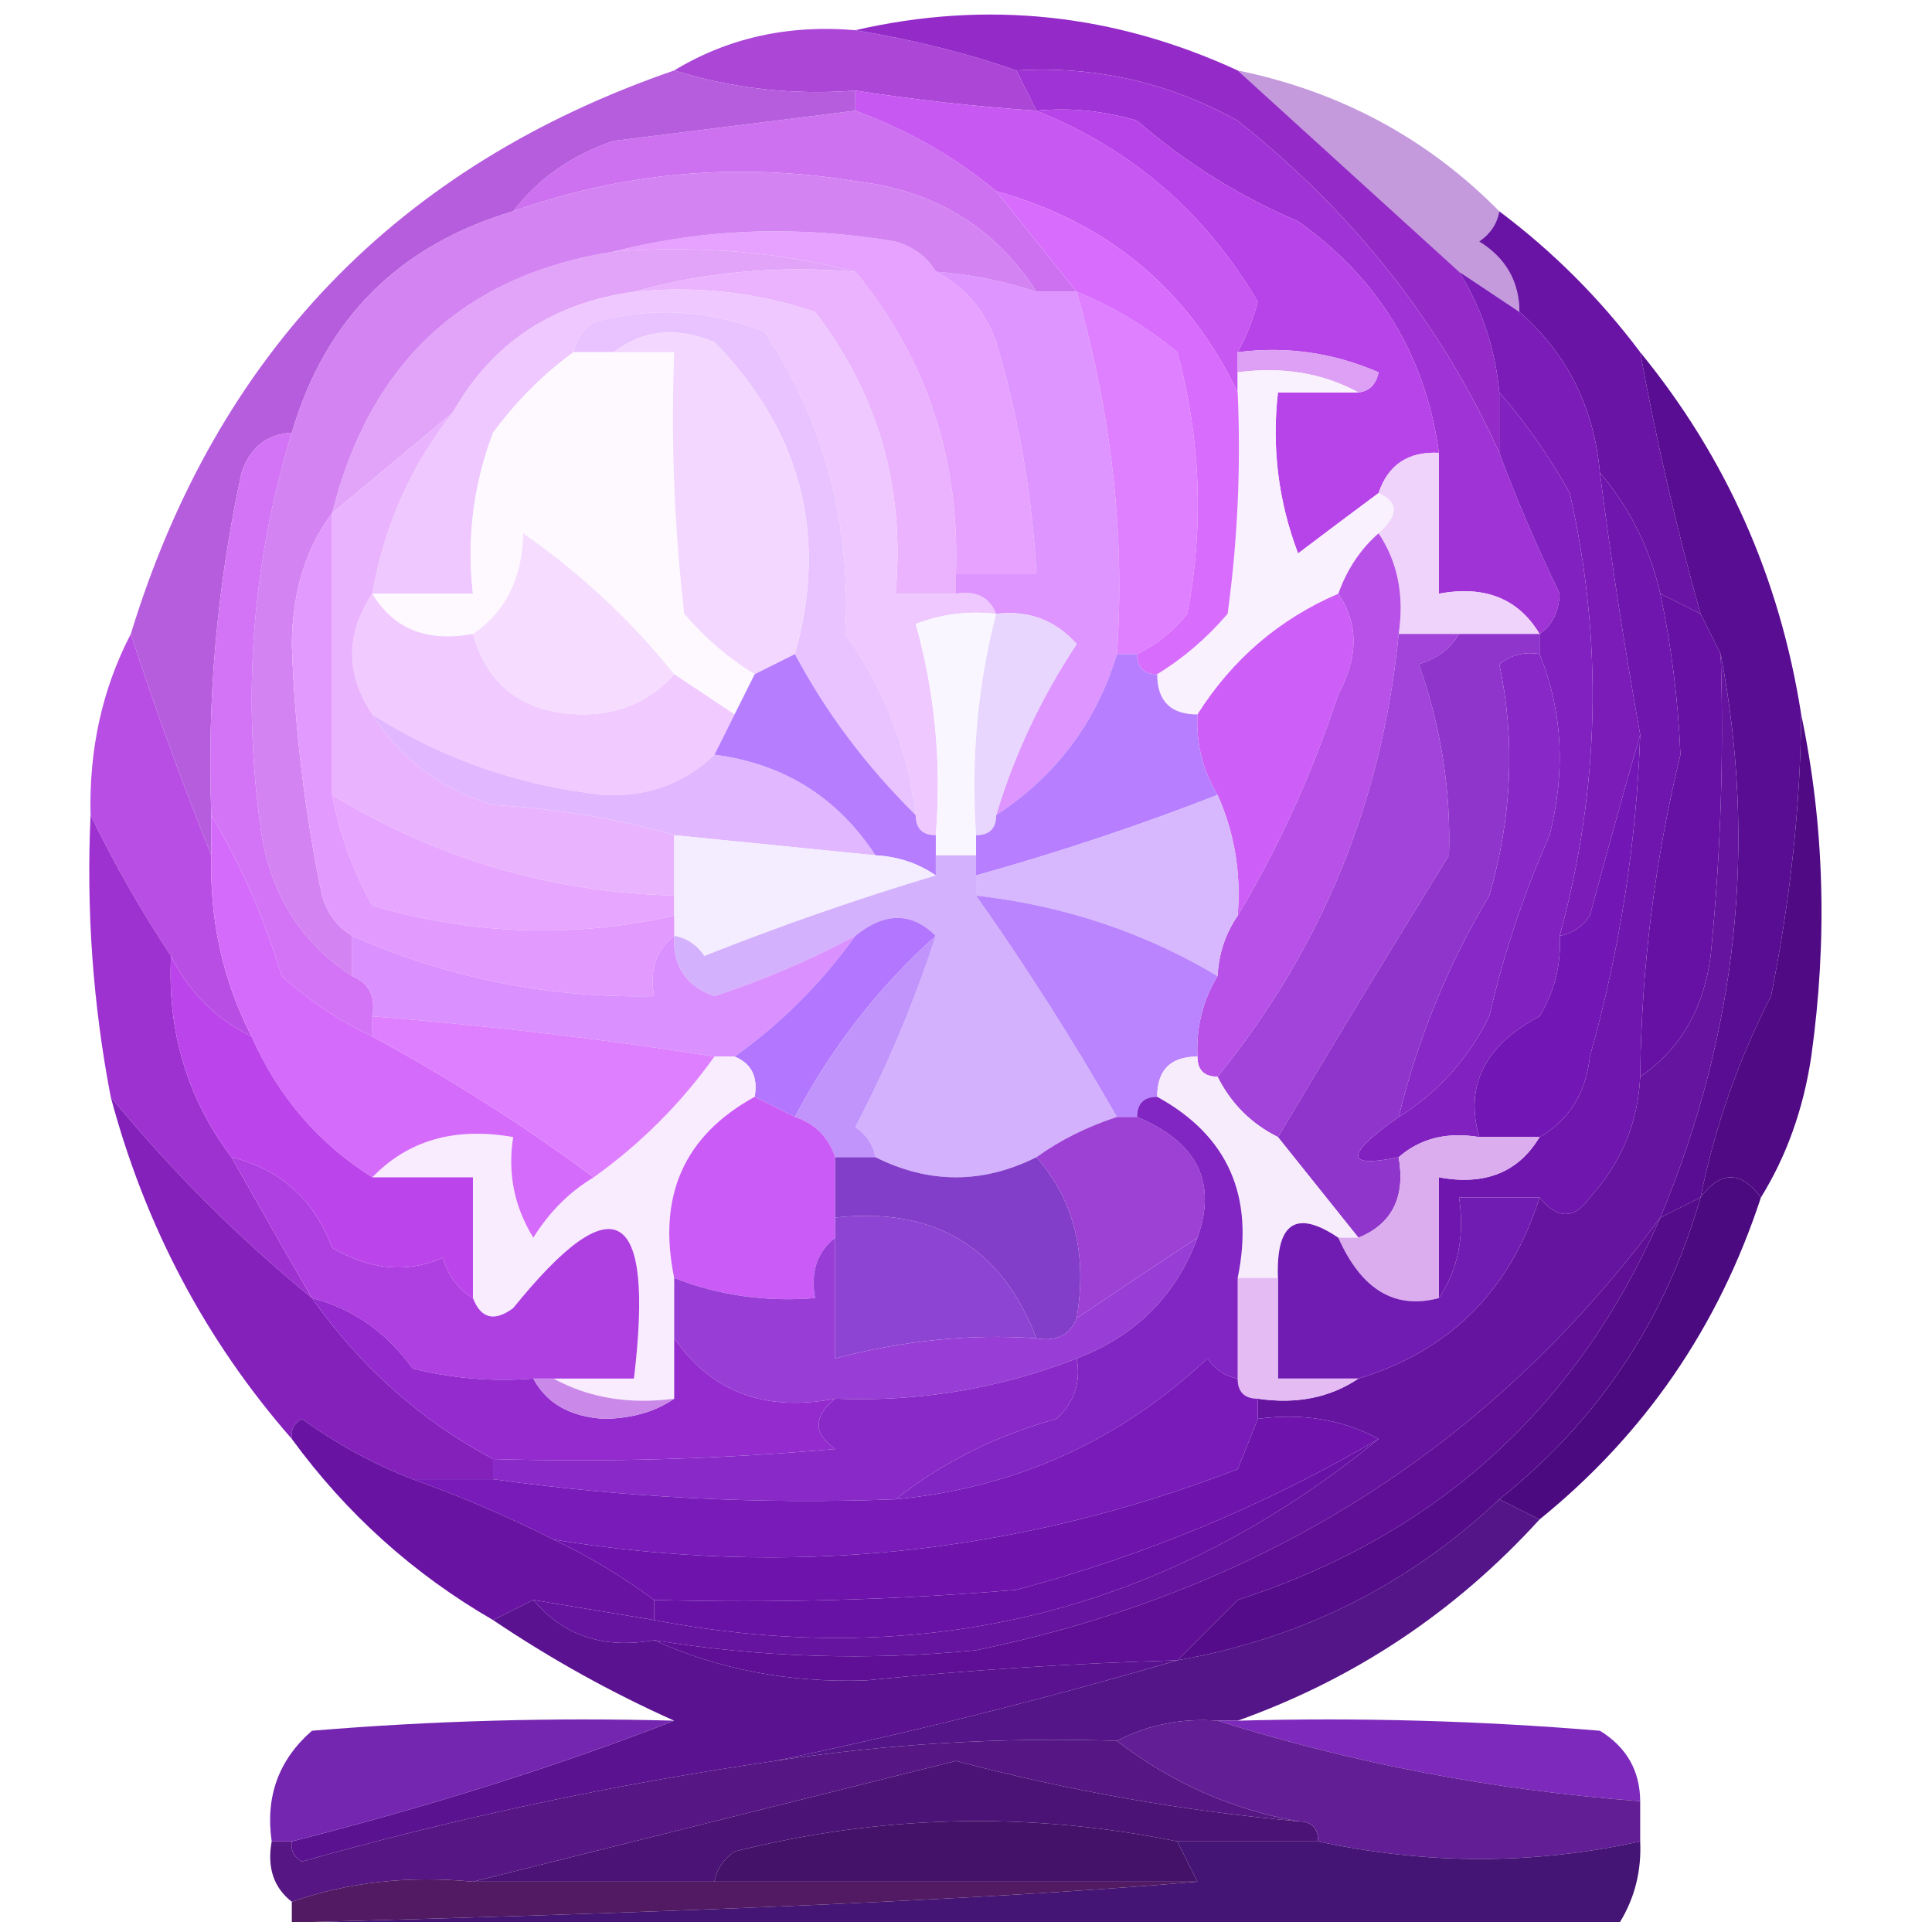 <?xml version="1.0" encoding="UTF-8"?>
<!DOCTYPE svg PUBLIC "-//W3C//DTD SVG 1.1//EN" "http://www.w3.org/Graphics/SVG/1.1/DTD/svg11.dtd">
<svg xmlns="http://www.w3.org/2000/svg" version="1.1" width="96px" height="96px" style="shape-rendering:geometricPrecision; text-rendering:geometricPrecision; image-rendering:optimizeQuality; fill-rule:evenodd; clip-rule:evenodd" xmlns:xlink="http://www.w3.org/1999/xlink">
<g><path style="opacity:1" fill="#ab46d7" d="M 42.5,1.5 C 45.33,1.963 47.997,2.629 50.5,3.5C 50.833,4.167 51.167,4.833 51.5,5.5C 48.482,5.296 45.482,4.963 42.5,4.5C 39.392,4.736 36.392,4.403 33.5,3.5C 36.171,1.882 39.171,1.215 42.5,1.5 Z"/></g>
<g><path style="opacity:1" fill="#942bc8" d="M 42.5,1.5 C 49.022,0.002 55.355,0.669 61.5,3.5C 64.766,6.465 68.433,9.798 72.5,13.5C 73.63,15.315 74.296,17.315 74.5,19.5C 74.5,20.5 74.5,21.5 74.5,22.5C 71.584,16.061 67.251,10.561 61.5,6C 58.077,4.096 54.41,3.263 50.5,3.5C 47.997,2.629 45.33,1.963 42.5,1.5 Z"/></g>
<g><path style="opacity:0.447" fill="#7c1db3" d="M 61.5,3.5 C 66.596,4.546 70.929,6.879 74.5,10.5C 74.389,11.117 74.056,11.617 73.5,12C 74.823,12.816 75.489,13.983 75.5,15.5C 74.5,14.833 73.5,14.167 72.5,13.5C 68.433,9.798 64.766,6.465 61.5,3.5 Z"/></g>
<g><path style="opacity:1" fill="#cd71f1" d="M 42.5,5.5 C 45.132,6.472 47.465,7.805 49.5,9.5C 50.833,11.167 52.167,12.833 53.5,14.5C 52.833,14.5 52.167,14.5 51.5,14.5C 49.436,11.294 46.436,9.461 42.5,9C 36.655,8.052 30.988,8.552 25.5,10.5C 26.749,8.864 28.416,7.697 30.5,7C 34.51,6.499 38.51,5.999 42.5,5.5 Z"/></g>
<g><path style="opacity:1" fill="#a033d5" d="M 50.5,3.5 C 54.41,3.263 58.077,4.096 61.5,6C 67.251,10.561 71.584,16.061 74.5,22.5C 75.345,24.771 76.345,27.105 77.5,29.5C 77.457,30.416 77.124,31.083 76.5,31.5C 75.448,29.744 73.781,29.077 71.5,29.5C 71.5,27.167 71.5,24.833 71.5,22.5C 70.835,17.673 68.501,13.839 64.5,11C 61.588,9.76 58.921,8.094 56.5,6C 54.866,5.506 53.199,5.34 51.5,5.5C 51.167,4.833 50.833,4.167 50.5,3.5 Z"/></g>
<g><path style="opacity:1" fill="#c858f2" d="M 42.5,5.5 C 42.5,5.167 42.5,4.833 42.5,4.5C 45.482,4.963 48.482,5.296 51.5,5.5C 56.242,7.407 59.908,10.574 62.5,15C 62.257,15.902 61.923,16.735 61.5,17.5C 61.5,17.833 61.5,18.167 61.5,18.5C 61.5,18.833 61.5,19.167 61.5,19.5C 59.042,14.38 55.042,11.047 49.5,9.5C 47.465,7.805 45.132,6.472 42.5,5.5 Z"/></g>
<g><path style="opacity:1" fill="#e2a4f9" d="M 30.5,12.5 C 34.702,12.183 38.702,12.517 42.5,13.5C 38.629,13.185 34.962,13.518 31.5,14.5C 27.443,15.055 24.443,17.055 22.5,20.5C 20.5,22.167 18.5,23.833 16.5,25.5C 18.378,18.009 23.045,13.676 30.5,12.5 Z"/></g>
<g><path style="opacity:1" fill="#b65dde" d="M 33.5,3.5 C 36.392,4.403 39.392,4.736 42.5,4.5C 42.5,4.833 42.5,5.167 42.5,5.5C 38.51,5.999 34.51,6.499 30.5,7C 28.416,7.697 26.749,8.864 25.5,10.5C 19.829,12.177 16.162,15.844 14.5,21.5C 13.25,21.577 12.417,22.244 12,23.5C 10.783,29.101 10.283,34.768 10.5,40.5C 10.5,41.167 10.5,41.833 10.5,42.5C 9.062,38.927 7.728,35.261 6.5,31.5C 10.765,17.569 19.765,8.235 33.5,3.5 Z"/></g>
<g><path style="opacity:1" fill="#ebb3fe" d="M 31.5,14.5 C 34.962,13.518 38.629,13.185 42.5,13.5C 46.034,17.782 47.7,22.782 47.5,28.5C 47.5,28.833 47.5,29.167 47.5,29.5C 46.5,29.5 45.5,29.5 44.5,29.5C 44.984,24.289 43.651,19.622 40.5,15.5C 37.572,14.516 34.572,14.183 31.5,14.5 Z"/></g>
<g><path style="opacity:1" fill="#eec8fe" d="M 31.5,14.5 C 34.572,14.183 37.572,14.516 40.5,15.5C 43.651,19.622 44.984,24.289 44.5,29.5C 45.5,29.5 46.5,29.5 47.5,29.5C 48.492,29.328 49.158,29.662 49.5,30.5C 48.127,30.343 46.793,30.51 45.5,31C 46.456,34.394 46.789,37.894 46.5,41.5C 45.833,41.5 45.5,41.167 45.5,40.5C 45.091,37.189 43.924,34.189 42,31.5C 42.294,25.993 40.96,20.993 38,16.5C 35.263,15.389 32.429,15.223 29.5,16C 28.944,16.383 28.611,16.883 28.5,17.5C 27,18.587 25.667,19.921 24.5,21.5C 23.52,24.087 23.187,26.753 23.5,29.5C 21.833,29.5 20.167,29.5 18.5,29.5C 19.087,26.12 20.421,23.12 22.5,20.5C 24.443,17.055 27.443,15.055 31.5,14.5 Z"/></g>
<g><path style="opacity:1" fill="#e6a2fe" d="M 30.5,12.5 C 34.981,11.352 39.648,11.185 44.5,12C 45.416,12.278 46.083,12.778 46.5,13.5C 47.929,14.234 48.929,15.401 49.5,17C 50.619,20.761 51.286,24.595 51.5,28.5C 50.167,28.5 48.833,28.5 47.5,28.5C 47.7,22.782 46.034,17.782 42.5,13.5C 38.702,12.517 34.702,12.183 30.5,12.5 Z"/></g>
<g><path style="opacity:1" fill="#e9c3ff" d="M 45.5,40.5 C 43.026,38.048 41.026,35.382 39.5,32.5C 41.152,26.605 39.819,21.438 35.5,17C 33.613,16.22 31.946,16.387 30.5,17.5C 29.833,17.5 29.167,17.5 28.5,17.5C 28.611,16.883 28.944,16.383 29.5,16C 32.429,15.223 35.263,15.389 38,16.5C 40.96,20.993 42.294,25.993 42,31.5C 43.924,34.189 45.091,37.189 45.5,40.5 Z"/></g>
<g><path style="opacity:1" fill="#de95ff" d="M 46.5,13.5 C 48.216,13.629 49.883,13.962 51.5,14.5C 52.167,14.5 52.833,14.5 53.5,14.5C 55.243,20.614 55.909,26.614 55.5,32.5C 54.471,35.891 52.471,38.557 49.5,40.5C 50.392,37.518 51.725,34.684 53.5,32C 52.437,30.812 51.103,30.312 49.5,30.5C 49.158,29.662 48.492,29.328 47.5,29.5C 47.5,29.167 47.5,28.833 47.5,28.5C 48.833,28.5 50.167,28.5 51.5,28.5C 51.286,24.595 50.619,20.761 49.5,17C 48.929,15.401 47.929,14.234 46.5,13.5 Z"/></g>
<g><path style="opacity:1" fill="#6914a4" d="M 74.5,10.5 C 77.167,12.5 79.5,14.833 81.5,17.5C 82.301,21.897 83.301,26.231 84.5,30.5C 83.833,30.167 83.167,29.833 82.5,29.5C 81.971,27.216 80.971,25.216 79.5,23.5C 79.206,20.246 77.873,17.579 75.5,15.5C 75.489,13.983 74.823,12.816 73.5,12C 74.056,11.617 74.389,11.117 74.5,10.5 Z"/></g>
<g><path style="opacity:0.999" fill="#de80ff" d="M 53.5,14.5 C 55.305,15.237 56.971,16.237 58.5,17.5C 59.661,21.795 59.828,26.129 59,30.5C 58.292,31.381 57.458,32.047 56.5,32.5C 56.167,32.5 55.833,32.5 55.5,32.5C 55.909,26.614 55.243,20.614 53.5,14.5 Z"/></g>
<g><path style="opacity:1" fill="#b744e8" d="M 51.5,5.5 C 53.199,5.34 54.866,5.506 56.5,6C 58.921,8.094 61.588,9.76 64.5,11C 68.501,13.839 70.835,17.673 71.5,22.5C 69.973,22.427 68.973,23.094 68.5,24.5C 67.185,25.476 65.852,26.476 64.5,27.5C 63.52,24.913 63.187,22.247 63.5,19.5C 64.833,19.5 66.167,19.5 67.5,19.5C 68.043,19.44 68.376,19.107 68.5,18.5C 66.257,17.526 63.924,17.192 61.5,17.5C 61.923,16.735 62.257,15.902 62.5,15C 59.908,10.574 56.242,7.407 51.5,5.5 Z"/></g>
<g><path style="opacity:1" fill="#dda0f4" d="M 61.5,18.5 C 61.5,18.167 61.5,17.833 61.5,17.5C 63.924,17.192 66.257,17.526 68.5,18.5C 68.376,19.107 68.043,19.44 67.5,19.5C 65.735,18.539 63.735,18.205 61.5,18.5 Z"/></g>
<g><path style="opacity:1" fill="#fdf9ff" d="M 28.5,17.5 C 29.167,17.5 29.833,17.5 30.5,17.5C 31.5,17.5 32.5,17.5 33.5,17.5C 33.334,21.846 33.501,26.179 34,30.5C 35.039,31.71 36.206,32.71 37.5,33.5C 37.167,34.167 36.833,34.833 36.5,35.5C 35.5,34.833 34.5,34.167 33.5,33.5C 31.36,30.835 28.86,28.502 26,26.5C 25.95,28.744 25.117,30.411 23.5,31.5C 21.219,31.923 19.552,31.256 18.5,29.5C 20.167,29.5 21.833,29.5 23.5,29.5C 23.187,26.753 23.52,24.087 24.5,21.5C 25.667,19.921 27,18.587 28.5,17.5 Z"/></g>
<g><path style="opacity:1" fill="#faf1fe" d="M 61.5,18.5 C 63.735,18.205 65.735,18.539 67.5,19.5C 66.167,19.5 64.833,19.5 63.5,19.5C 63.187,22.247 63.52,24.913 64.5,27.5C 65.852,26.476 67.185,25.476 68.5,24.5C 69.506,24.938 69.506,25.604 68.5,26.5C 67.599,27.291 66.932,28.291 66.5,29.5C 63.573,30.757 61.239,32.757 59.5,35.5C 58.167,35.5 57.5,34.833 57.5,33.5C 58.794,32.71 59.961,31.71 61,30.5C 61.499,26.848 61.665,23.182 61.5,19.5C 61.5,19.167 61.5,18.833 61.5,18.5 Z"/></g>
<g><path style="opacity:1" fill="#f4d7ff" d="M 30.5,17.5 C 31.946,16.387 33.613,16.22 35.5,17C 39.819,21.438 41.152,26.605 39.5,32.5C 38.833,32.833 38.167,33.167 37.5,33.5C 36.206,32.71 35.039,31.71 34,30.5C 33.501,26.179 33.334,21.846 33.5,17.5C 32.5,17.5 31.5,17.5 30.5,17.5 Z"/></g>
<g><path style="opacity:1" fill="#d86cfd" d="M 49.5,9.5 C 55.042,11.047 59.042,14.38 61.5,19.5C 61.665,23.182 61.499,26.848 61,30.5C 59.961,31.71 58.794,32.71 57.5,33.5C 56.833,33.5 56.5,33.167 56.5,32.5C 57.458,32.047 58.292,31.381 59,30.5C 59.828,26.129 59.661,21.795 58.5,17.5C 56.971,16.237 55.305,15.237 53.5,14.5C 52.167,12.833 50.833,11.167 49.5,9.5 Z"/></g>
<g><path style="opacity:1" fill="#d383f2" d="M 51.5,14.5 C 49.883,13.962 48.216,13.629 46.5,13.5C 46.083,12.778 45.416,12.278 44.5,12C 39.648,11.185 34.981,11.352 30.5,12.5C 23.045,13.676 18.378,18.009 16.5,25.5C 15.2,27.223 14.533,29.39 14.5,32C 14.644,36.21 15.144,40.376 16,44.5C 16.278,45.416 16.778,46.083 17.5,46.5C 17.5,47.167 17.5,47.833 17.5,48.5C 15.016,46.88 13.516,44.547 13,41.5C 12.01,34.661 12.51,27.995 14.5,21.5C 16.162,15.844 19.829,12.177 25.5,10.5C 30.988,8.552 36.655,8.052 42.5,9C 46.436,9.461 49.436,11.294 51.5,14.5 Z"/></g>
<g><path style="opacity:1" fill="#efd3fa" d="M 71.5,22.5 C 71.5,24.833 71.5,27.167 71.5,29.5C 73.781,29.077 75.448,29.744 76.5,31.5C 75.167,31.5 73.833,31.5 72.5,31.5C 71.5,31.5 70.5,31.5 69.5,31.5C 69.784,29.585 69.451,27.919 68.5,26.5C 69.506,25.604 69.506,24.938 68.5,24.5C 68.973,23.094 69.973,22.427 71.5,22.5 Z"/></g>
<g><path style="opacity:1" fill="#7b1cb9" d="M 72.5,13.5 C 73.5,14.167 74.5,14.833 75.5,15.5C 77.873,17.579 79.206,20.246 79.5,23.5C 80.059,27.853 80.725,32.186 81.5,36.5C 80.675,39.372 79.841,42.372 79,45.5C 78.617,46.056 78.117,46.389 77.5,46.5C 79.501,39.181 79.668,31.848 78,24.5C 76.97,22.654 75.804,20.987 74.5,19.5C 74.296,17.315 73.63,15.315 72.5,13.5 Z"/></g>
<g><path style="opacity:1" fill="#6611a3" d="M 82.5,29.5 C 83.167,29.833 83.833,30.167 84.5,30.5C 84.833,31.167 85.167,31.833 85.5,32.5C 85.666,37.511 85.499,42.511 85,47.5C 84.647,50.153 83.48,52.153 81.5,53.5C 81.564,48.061 82.23,42.728 83.5,37.5C 83.386,34.782 83.052,32.116 82.5,29.5 Z"/></g>
<g><path style="opacity:1" fill="#faf6ff" d="M 49.5,30.5 C 48.577,34.064 48.244,37.731 48.5,41.5C 48.5,41.833 48.5,42.167 48.5,42.5C 47.833,42.5 47.167,42.5 46.5,42.5C 46.5,42.167 46.5,41.833 46.5,41.5C 46.789,37.894 46.456,34.394 45.5,31C 46.793,30.51 48.127,30.343 49.5,30.5 Z"/></g>
<g><path style="opacity:1" fill="#ce5ef8" d="M 66.5,29.5 C 67.506,30.979 67.506,32.646 66.5,34.5C 65.196,38.447 63.529,42.114 61.5,45.5C 61.675,43.379 61.341,41.379 60.5,39.5C 59.766,38.292 59.433,36.959 59.5,35.5C 61.239,32.757 63.573,30.757 66.5,29.5 Z"/></g>
<g><path style="opacity:1" fill="#8121c0" d="M 74.5,19.5 C 75.804,20.987 76.97,22.654 78,24.5C 79.668,31.848 79.501,39.181 77.5,46.5C 77.579,47.931 77.246,49.264 76.5,50.5C 73.774,51.944 72.774,53.944 73.5,56.5C 71.901,56.232 70.568,56.566 69.5,57.5C 66.813,58.061 66.813,57.394 69.5,55.5C 71.451,54.284 72.951,52.617 74,50.5C 74.714,47.406 75.714,44.406 77,41.5C 77.805,38.303 77.638,35.303 76.5,32.5C 76.5,32.167 76.5,31.833 76.5,31.5C 77.124,31.083 77.457,30.416 77.5,29.5C 76.345,27.105 75.345,24.771 74.5,22.5C 74.5,21.5 74.5,20.5 74.5,19.5 Z"/></g>
<g><path style="opacity:1" fill="#f1caff" d="M 18.5,29.5 C 19.552,31.256 21.219,31.923 23.5,31.5C 24.241,34.138 26.075,35.471 29,35.5C 30.833,35.481 32.333,34.815 33.5,33.5C 34.5,34.167 35.5,34.833 36.5,35.5C 36.167,36.167 35.833,36.833 35.5,37.5C 34.011,38.938 32.178,39.605 30,39.5C 25.804,39.047 21.971,37.713 18.5,35.5C 17.167,33.5 17.167,31.5 18.5,29.5 Z"/></g>
<g><path style="opacity:1" fill="#f6ddff" d="M 33.5,33.5 C 32.333,34.815 30.833,35.481 29,35.5C 26.075,35.471 24.241,34.138 23.5,31.5C 25.117,30.411 25.95,28.744 26,26.5C 28.86,28.502 31.36,30.835 33.5,33.5 Z"/></g>
<g><path style="opacity:0.999" fill="#b851e8" d="M 68.5,26.5 C 69.451,27.919 69.784,29.585 69.5,31.5C 68.69,39.779 65.69,47.112 60.5,53.5C 59.833,53.5 59.5,53.167 59.5,52.5C 59.433,51.041 59.766,49.708 60.5,48.5C 60.557,47.391 60.89,46.391 61.5,45.5C 63.529,42.114 65.196,38.447 66.5,34.5C 67.506,32.646 67.506,30.979 66.5,29.5C 66.932,28.291 67.599,27.291 68.5,26.5 Z"/></g>
<g><path style="opacity:1" fill="#e8d6ff" d="M 49.5,30.5 C 51.103,30.312 52.437,30.812 53.5,32C 51.725,34.684 50.392,37.518 49.5,40.5C 49.5,41.167 49.167,41.5 48.5,41.5C 48.244,37.731 48.577,34.064 49.5,30.5 Z"/></g>
<g><path style="opacity:1" fill="#e1b8ff" d="M 18.5,35.5 C 21.971,37.713 25.804,39.047 30,39.5C 32.178,39.605 34.011,38.938 35.5,37.5C 38.942,37.945 41.609,39.612 43.5,42.5C 40.167,42.167 36.833,41.833 33.5,41.5C 30.695,40.681 27.695,40.181 24.5,40C 21.894,39.208 19.894,37.708 18.5,35.5 Z"/></g>
<g><path style="opacity:1" fill="#b67eff" d="M 39.5,32.5 C 41.026,35.382 43.026,38.048 45.5,40.5C 45.5,41.167 45.833,41.5 46.5,41.5C 46.5,41.833 46.5,42.167 46.5,42.5C 46.5,42.833 46.5,43.167 46.5,43.5C 45.609,42.89 44.609,42.557 43.5,42.5C 41.609,39.612 38.942,37.945 35.5,37.5C 35.833,36.833 36.167,36.167 36.5,35.5C 36.833,34.833 37.167,34.167 37.5,33.5C 38.167,33.167 38.833,32.833 39.5,32.5 Z"/></g>
<g><path style="opacity:1" fill="#eab3fe" d="M 22.5,20.5 C 20.421,23.12 19.087,26.12 18.5,29.5C 17.167,31.5 17.167,33.5 18.5,35.5C 19.894,37.708 21.894,39.208 24.5,40C 27.695,40.181 30.695,40.681 33.5,41.5C 33.5,42.5 33.5,43.5 33.5,44.5C 27.389,44.34 21.723,42.673 16.5,39.5C 16.5,34.833 16.5,30.167 16.5,25.5C 18.5,23.833 20.5,22.167 22.5,20.5 Z"/></g>
<g><path style="opacity:1" fill="#b77fff" d="M 55.5,32.5 C 55.833,32.5 56.167,32.5 56.5,32.5C 56.5,33.167 56.833,33.5 57.5,33.5C 57.5,34.833 58.167,35.5 59.5,35.5C 59.433,36.959 59.766,38.292 60.5,39.5C 56.579,41.029 52.579,42.363 48.5,43.5C 48.5,43.167 48.5,42.833 48.5,42.5C 48.5,42.167 48.5,41.833 48.5,41.5C 49.167,41.5 49.5,41.167 49.5,40.5C 52.471,38.557 54.471,35.891 55.5,32.5 Z"/></g>
<g><path style="opacity:1" fill="#6e16ad" d="M 79.5,23.5 C 80.971,25.216 81.971,27.216 82.5,29.5C 83.052,32.116 83.386,34.782 83.5,37.5C 82.23,42.728 81.564,48.061 81.5,53.5C 81.392,55.783 80.559,57.783 79,59.5C 78.23,60.598 77.397,60.598 76.5,59.5C 75.167,59.5 73.833,59.5 72.5,59.5C 72.784,61.415 72.451,63.081 71.5,64.5C 71.5,62.5 71.5,60.5 71.5,58.5C 73.781,58.923 75.448,58.256 76.5,56.5C 77.966,55.653 78.8,54.32 79,52.5C 80.478,47.257 81.312,41.924 81.5,36.5C 80.725,32.186 80.059,27.853 79.5,23.5 Z"/></g>
<g><path style="opacity:1" fill="#8728c7" d="M 76.5,32.5 C 77.638,35.303 77.805,38.303 77,41.5C 75.714,44.406 74.714,47.406 74,50.5C 72.951,52.617 71.451,54.284 69.5,55.5C 70.446,51.608 71.946,47.941 74,44.5C 75.132,40.61 75.299,36.777 74.5,33C 75.094,32.536 75.761,32.369 76.5,32.5 Z"/></g>
<g><path style="opacity:1" fill="#590d92" d="M 81.5,17.5 C 85.773,22.72 88.44,28.72 89.5,35.5C 89.463,40.042 88.963,44.709 88,49.5C 86.37,52.688 85.204,56.021 84.5,59.5C 83.833,59.833 83.167,60.167 82.5,60.5C 86.317,51.328 87.317,41.995 85.5,32.5C 85.167,31.833 84.833,31.167 84.5,30.5C 83.301,26.231 82.301,21.897 81.5,17.5 Z"/></g>
<g><path style="opacity:1" fill="#e7a6ff" d="M 16.5,39.5 C 21.723,42.673 27.389,44.34 33.5,44.5C 33.5,44.833 33.5,45.167 33.5,45.5C 28.504,46.625 23.504,46.458 18.5,45C 17.536,43.275 16.869,41.441 16.5,39.5 Z"/></g>
<g><path style="opacity:1" fill="#f4ecff" d="M 33.5,41.5 C 36.833,41.833 40.167,42.167 43.5,42.5C 44.609,42.557 45.609,42.89 46.5,43.5C 42.7,44.636 38.867,45.969 35,47.5C 34.617,46.944 34.117,46.611 33.5,46.5C 33.5,46.167 33.5,45.833 33.5,45.5C 33.5,45.167 33.5,44.833 33.5,44.5C 33.5,43.5 33.5,42.5 33.5,41.5 Z"/></g>
<g><path style="opacity:1" fill="#d7b8fe" d="M 60.5,39.5 C 61.341,41.379 61.675,43.379 61.5,45.5C 60.89,46.391 60.557,47.391 60.5,48.5C 56.86,46.326 52.86,44.993 48.5,44.5C 48.5,44.167 48.5,43.833 48.5,43.5C 52.579,42.363 56.579,41.029 60.5,39.5 Z"/></g>
<g><path style="opacity:1" fill="#e39afe" d="M 16.5,25.5 C 16.5,30.167 16.5,34.833 16.5,39.5C 16.869,41.441 17.536,43.275 18.5,45C 23.504,46.458 28.504,46.625 33.5,45.5C 33.5,45.833 33.5,46.167 33.5,46.5C 32.596,47.209 32.263,48.209 32.5,49.5C 27.251,49.603 22.251,48.603 17.5,46.5C 16.778,46.083 16.278,45.416 16,44.5C 15.144,40.376 14.644,36.21 14.5,32C 14.533,29.39 15.2,27.223 16.5,25.5 Z"/></g>
<g><path style="opacity:1" fill="#7217b5" d="M 81.5,36.5 C 81.312,41.924 80.478,47.257 79,52.5C 78.8,54.32 77.966,55.653 76.5,56.5C 75.5,56.5 74.5,56.5 73.5,56.5C 72.774,53.944 73.774,51.944 76.5,50.5C 77.246,49.264 77.579,47.931 77.5,46.5C 78.117,46.389 78.617,46.056 79,45.5C 79.841,42.372 80.675,39.372 81.5,36.5 Z"/></g>
<g><path style="opacity:1" fill="#d3b1fd" d="M 46.5,42.5 C 47.167,42.5 47.833,42.5 48.5,42.5C 48.5,42.833 48.5,43.167 48.5,43.5C 48.5,43.833 48.5,44.167 48.5,44.5C 51.02,48.08 53.353,51.746 55.5,55.5C 54.005,55.989 52.672,56.655 51.5,57.5C 48.833,58.833 46.167,58.833 43.5,57.5C 43.389,56.883 43.056,56.383 42.5,56C 44.094,52.97 45.427,49.803 46.5,46.5C 45.295,45.314 43.961,45.314 42.5,46.5C 40.307,47.681 37.974,48.681 35.5,49.5C 34.081,48.995 33.415,47.995 33.5,46.5C 34.117,46.611 34.617,46.944 35,47.5C 38.867,45.969 42.7,44.636 46.5,43.5C 46.5,43.167 46.5,42.833 46.5,42.5 Z"/></g>
<g><path style="opacity:0.996" fill="#d274f5" d="M 14.5,21.5 C 12.51,27.995 12.01,34.661 13,41.5C 13.516,44.547 15.016,46.88 17.5,48.5C 18.338,48.842 18.672,49.508 18.5,50.5C 18.5,50.833 18.5,51.167 18.5,51.5C 16.9,50.748 15.4,49.748 14,48.5C 13.125,45.599 11.958,42.932 10.5,40.5C 10.283,34.768 10.783,29.101 12,23.5C 12.417,22.244 13.25,21.577 14.5,21.5 Z"/></g>
<g><path style="opacity:1" fill="#da90ff" d="M 17.5,46.5 C 22.251,48.603 27.251,49.603 32.5,49.5C 32.263,48.209 32.596,47.209 33.5,46.5C 33.415,47.995 34.081,48.995 35.5,49.5C 37.974,48.681 40.307,47.681 42.5,46.5C 40.806,48.861 38.806,50.861 36.5,52.5C 36.167,52.5 35.833,52.5 35.5,52.5C 29.996,51.635 24.329,50.968 18.5,50.5C 18.672,49.508 18.338,48.842 17.5,48.5C 17.5,47.833 17.5,47.167 17.5,46.5 Z"/></g>
<g><path style="opacity:1" fill="#b84ee3" d="M 6.5,31.5 C 7.728,35.261 9.062,38.927 10.5,42.5C 10.413,45.739 11.079,48.739 12.5,51.5C 10.726,50.63 9.393,49.297 8.5,47.5C 7.021,45.279 5.688,42.946 4.5,40.5C 4.42,37.219 5.087,34.219 6.5,31.5 Z"/></g>
<g><path style="opacity:1" fill="#ba84fe" d="M 48.5,44.5 C 52.86,44.993 56.86,46.326 60.5,48.5C 59.766,49.708 59.433,51.041 59.5,52.5C 58.167,52.5 57.5,53.167 57.5,54.5C 56.833,54.5 56.5,54.833 56.5,55.5C 56.167,55.5 55.833,55.5 55.5,55.5C 53.353,51.746 51.02,48.08 48.5,44.5 Z"/></g>
<g><path style="opacity:1" fill="#a243d9" d="M 69.5,31.5 C 70.5,31.5 71.5,31.5 72.5,31.5C 72.082,32.222 71.416,32.722 70.5,33C 71.599,36.094 72.099,39.26 72,42.5C 69.102,47.181 66.269,51.848 63.5,56.5C 62.167,55.833 61.167,54.833 60.5,53.5C 65.69,47.112 68.69,39.779 69.5,31.5 Z"/></g>
<g><path style="opacity:1" fill="#b377ff" d="M 46.5,46.5 C 43.638,49.067 41.305,52.067 39.5,55.5C 38.833,55.167 38.167,54.833 37.5,54.5C 37.672,53.508 37.338,52.842 36.5,52.5C 38.806,50.861 40.806,48.861 42.5,46.5C 43.961,45.314 45.295,45.314 46.5,46.5 Z"/></g>
<g><path style="opacity:1" fill="#8f35cc" d="M 72.5,31.5 C 73.833,31.5 75.167,31.5 76.5,31.5C 76.5,31.833 76.5,32.167 76.5,32.5C 75.761,32.369 75.094,32.536 74.5,33C 75.299,36.777 75.132,40.61 74,44.5C 71.946,47.941 70.446,51.608 69.5,55.5C 66.813,57.394 66.813,58.061 69.5,57.5C 69.843,59.483 69.177,60.817 67.5,61.5C 66.167,59.833 64.833,58.167 63.5,56.5C 66.269,51.848 69.102,47.181 72,42.5C 72.099,39.26 71.599,36.094 70.5,33C 71.416,32.722 72.082,32.222 72.5,31.5 Z"/></g>
<g><path style="opacity:1" fill="#f9ecfe" d="M 35.5,52.5 C 35.833,52.5 36.167,52.5 36.5,52.5C 37.338,52.842 37.672,53.508 37.5,54.5C 33.992,56.425 32.659,59.425 33.5,63.5C 33.5,64.5 33.5,65.5 33.5,66.5C 33.5,67.5 33.5,68.5 33.5,69.5C 31.265,69.795 29.265,69.461 27.5,68.5C 28.833,68.5 30.167,68.5 31.5,68.5C 32.526,59.944 30.526,58.777 25.5,65C 24.563,65.692 23.897,65.525 23.5,64.5C 23.5,62.5 23.5,60.5 23.5,58.5C 21.833,58.5 20.167,58.5 18.5,58.5C 20.279,56.657 22.612,55.99 25.5,56.5C 25.215,58.288 25.548,59.955 26.5,61.5C 27.288,60.23 28.288,59.23 29.5,58.5C 31.833,56.833 33.833,54.833 35.5,52.5 Z"/></g>
<g><path style="opacity:1" fill="#f7ecfc" d="M 59.5,52.5 C 59.5,53.167 59.833,53.5 60.5,53.5C 61.167,54.833 62.167,55.833 63.5,56.5C 64.833,58.167 66.167,59.833 67.5,61.5C 67.167,61.5 66.833,61.5 66.5,61.5C 64.402,60.086 63.402,60.752 63.5,63.5C 62.833,63.5 62.167,63.5 61.5,63.5C 62.341,59.425 61.008,56.425 57.5,54.5C 57.5,53.167 58.167,52.5 59.5,52.5 Z"/></g>
<g><path style="opacity:1" fill="#d56bfb" d="M 10.5,40.5 C 11.958,42.932 13.125,45.599 14,48.5C 15.4,49.748 16.9,50.748 18.5,51.5C 22.372,53.597 26.039,55.931 29.5,58.5C 28.288,59.23 27.288,60.23 26.5,61.5C 25.548,59.955 25.215,58.288 25.5,56.5C 22.612,55.99 20.279,56.657 18.5,58.5C 15.81,56.806 13.81,54.473 12.5,51.5C 11.079,48.739 10.413,45.739 10.5,42.5C 10.5,41.833 10.5,41.167 10.5,40.5 Z"/></g>
<g><path style="opacity:0.999" fill="#de7fff" d="M 18.5,51.5 C 18.5,51.167 18.5,50.833 18.5,50.5C 24.329,50.968 29.996,51.635 35.5,52.5C 33.833,54.833 31.833,56.833 29.5,58.5C 26.039,55.931 22.372,53.597 18.5,51.5 Z"/></g>
<g><path style="opacity:1" fill="#c194fc" d="M 46.5,46.5 C 45.427,49.803 44.094,52.97 42.5,56C 43.056,56.383 43.389,56.883 43.5,57.5C 42.833,57.5 42.167,57.5 41.5,57.5C 41.167,56.5 40.5,55.833 39.5,55.5C 41.305,52.067 43.638,49.067 46.5,46.5 Z"/></g>
<g><path style="opacity:1" fill="#4f0a84" d="M 89.5,35.5 C 90.652,40.985 90.818,46.651 90,52.5C 89.61,55.104 88.776,57.438 87.5,59.5C 86.5,58.167 85.5,58.167 84.5,59.5C 85.204,56.021 86.37,52.688 88,49.5C 88.963,44.709 89.463,40.042 89.5,35.5 Z"/></g>
<g><path style="opacity:1" fill="#9e32d0" d="M 4.5,40.5 C 5.688,42.946 7.021,45.279 8.5,47.5C 8.307,51.248 9.307,54.582 11.5,57.5C 12.806,59.816 14.139,62.15 15.5,64.5C 11.82,61.487 8.487,58.154 5.5,54.5C 4.617,49.897 4.283,45.23 4.5,40.5 Z"/></g>
<g><path style="opacity:1" fill="#bb45eb" d="M 8.5,47.5 C 9.393,49.297 10.726,50.63 12.5,51.5C 13.81,54.473 15.81,56.806 18.5,58.5C 20.167,58.5 21.833,58.5 23.5,58.5C 23.5,60.5 23.5,62.5 23.5,64.5C 22.778,64.082 22.278,63.416 22,62.5C 20.23,63.276 18.397,63.11 16.5,62C 15.61,59.609 13.943,58.109 11.5,57.5C 9.307,54.582 8.307,51.248 8.5,47.5 Z"/></g>
<g><path style="opacity:1" fill="#cb5bf6" d="M 37.5,54.5 C 38.167,54.833 38.833,55.167 39.5,55.5C 40.5,55.833 41.167,56.5 41.5,57.5C 41.5,58.5 41.5,59.5 41.5,60.5C 41.5,60.833 41.5,61.167 41.5,61.5C 40.596,62.209 40.263,63.209 40.5,64.5C 38.05,64.702 35.717,64.369 33.5,63.5C 32.659,59.425 33.992,56.425 37.5,54.5 Z"/></g>
<g><path style="opacity:1" fill="#8e44d3" d="M 41.5,60.5 C 46.431,59.961 49.765,61.961 51.5,66.5C 48.232,66.27 44.898,66.603 41.5,67.5C 41.5,65.5 41.5,63.5 41.5,61.5C 41.5,61.167 41.5,60.833 41.5,60.5 Z"/></g>
<g><path style="opacity:1" fill="#9d41d5" d="M 55.5,55.5 C 55.833,55.5 56.167,55.5 56.5,55.5C 59.489,56.751 60.489,58.751 59.5,61.5C 57.518,62.807 55.518,64.141 53.5,65.5C 54.036,62.302 53.369,59.635 51.5,57.5C 52.672,56.655 54.005,55.989 55.5,55.5 Z"/></g>
<g><path style="opacity:1" fill="#dbacee" d="M 73.5,56.5 C 74.5,56.5 75.5,56.5 76.5,56.5C 75.448,58.256 73.781,58.923 71.5,58.5C 71.5,60.5 71.5,62.5 71.5,64.5C 69.315,65.087 67.648,64.087 66.5,61.5C 66.833,61.5 67.167,61.5 67.5,61.5C 69.177,60.817 69.843,59.483 69.5,57.5C 70.568,56.566 71.901,56.232 73.5,56.5 Z"/></g>
<g><path style="opacity:1" fill="#823dc9" d="M 41.5,57.5 C 42.167,57.5 42.833,57.5 43.5,57.5C 46.167,58.833 48.833,58.833 51.5,57.5C 53.369,59.635 54.036,62.302 53.5,65.5C 53.158,66.338 52.492,66.672 51.5,66.5C 49.765,61.961 46.431,59.961 41.5,60.5C 41.5,59.5 41.5,58.5 41.5,57.5 Z"/></g>
<g><path style="opacity:1" fill="#8321ba" d="M 5.5,54.5 C 8.487,58.154 11.82,61.487 15.5,64.5C 17.929,67.936 20.929,70.603 24.5,72.5C 24.5,72.833 24.5,73.167 24.5,73.5C 23.167,73.5 21.833,73.5 20.5,73.5C 18.574,72.758 16.741,71.758 15,70.5C 14.601,70.728 14.435,71.062 14.5,71.5C 10.216,66.602 7.216,60.935 5.5,54.5 Z"/></g>
<g><path style="opacity:1" fill="#ae3fe1" d="M 11.5,57.5 C 13.943,58.109 15.61,59.609 16.5,62C 18.397,63.11 20.23,63.276 22,62.5C 22.278,63.416 22.778,64.082 23.5,64.5C 23.897,65.525 24.563,65.692 25.5,65C 30.526,58.777 32.526,59.944 31.5,68.5C 30.167,68.5 28.833,68.5 27.5,68.5C 27.167,68.5 26.833,68.5 26.5,68.5C 24.473,68.662 22.473,68.496 20.5,68C 19.211,66.198 17.544,65.031 15.5,64.5C 14.139,62.15 12.806,59.816 11.5,57.5 Z"/></g>
<g><path style="opacity:1" fill="#6514a0" d="M 85.5,32.5 C 87.317,41.995 86.317,51.328 82.5,60.5C 74.057,71.907 62.724,79.073 48.5,82C 43.146,82.528 37.813,82.362 32.5,81.5C 29.99,81.947 27.99,81.28 26.5,79.5C 28.5,79.833 30.5,80.167 32.5,80.5C 46.016,83.069 58.016,80.069 68.5,71.5C 66.735,70.539 64.735,70.205 62.5,70.5C 62.5,70.167 62.5,69.833 62.5,69.5C 64.415,69.784 66.081,69.451 67.5,68.5C 72.04,67.125 75.04,64.125 76.5,59.5C 77.397,60.598 78.23,60.598 79,59.5C 80.559,57.783 81.392,55.783 81.5,53.5C 83.48,52.153 84.647,50.153 85,47.5C 85.499,42.511 85.666,37.511 85.5,32.5 Z"/></g>
<g><path style="opacity:1" fill="#701bb2" d="M 76.5,59.5 C 75.04,64.125 72.04,67.125 67.5,68.5C 66.167,68.5 64.833,68.5 63.5,68.5C 63.5,66.833 63.5,65.167 63.5,63.5C 63.402,60.752 64.402,60.086 66.5,61.5C 67.648,64.087 69.315,65.087 71.5,64.5C 72.451,63.081 72.784,61.415 72.5,59.5C 73.833,59.5 75.167,59.5 76.5,59.5 Z"/></g>
<g><path style="opacity:1" fill="#983ed6" d="M 41.5,61.5 C 41.5,63.5 41.5,65.5 41.5,67.5C 44.898,66.603 48.232,66.27 51.5,66.5C 52.492,66.672 53.158,66.338 53.5,65.5C 55.518,64.141 57.518,62.807 59.5,61.5C 58.438,64.378 56.438,66.378 53.5,67.5C 49.657,69.002 45.657,69.668 41.5,69.5C 38.014,70.171 35.347,69.171 33.5,66.5C 33.5,65.5 33.5,64.5 33.5,63.5C 35.717,64.369 38.05,64.702 40.5,64.5C 40.263,63.209 40.596,62.209 41.5,61.5 Z"/></g>
<g><path style="opacity:1" fill="#e5bbf4" d="M 61.5,63.5 C 62.167,63.5 62.833,63.5 63.5,63.5C 63.5,65.167 63.5,66.833 63.5,68.5C 64.833,68.5 66.167,68.5 67.5,68.5C 66.081,69.451 64.415,69.784 62.5,69.5C 61.833,69.5 61.5,69.167 61.5,68.5C 61.5,66.833 61.5,65.167 61.5,63.5 Z"/></g>
<g><path style="opacity:1" fill="#4b0a80" d="M 87.5,59.5 C 85.387,65.939 81.721,71.272 76.5,75.5C 75.833,75.167 75.167,74.833 74.5,74.5C 79.428,70.57 82.761,65.57 84.5,59.5C 85.5,58.167 86.5,58.167 87.5,59.5 Z"/></g>
<g><path style="opacity:1" fill="#5e0f96" d="M 82.5,60.5 C 78.356,69.977 71.356,76.311 61.5,79.5C 60.452,80.548 59.452,81.548 58.5,82.5C 53.325,82.649 48.158,82.982 43,83.5C 39.218,83.621 35.718,82.954 32.5,81.5C 37.813,82.362 43.146,82.528 48.5,82C 62.724,79.073 74.057,71.907 82.5,60.5 Z"/></g>
<g><path style="opacity:1" fill="#550c8b" d="M 84.5,59.5 C 82.761,65.57 79.428,70.57 74.5,74.5C 69.997,78.751 64.664,81.418 58.5,82.5C 59.452,81.548 60.452,80.548 61.5,79.5C 71.356,76.311 78.356,69.977 82.5,60.5C 83.167,60.167 83.833,59.833 84.5,59.5 Z"/></g>
<g><path style="opacity:1" fill="#932bce" d="M 15.5,64.5 C 17.544,65.031 19.211,66.198 20.5,68C 22.473,68.496 24.473,68.662 26.5,68.5C 27.152,69.725 28.319,70.392 30,70.5C 31.385,70.486 32.551,70.152 33.5,69.5C 33.5,68.5 33.5,67.5 33.5,66.5C 35.347,69.171 38.014,70.171 41.5,69.5C 40.402,70.397 40.402,71.23 41.5,72C 35.843,72.499 30.176,72.666 24.5,72.5C 20.929,70.603 17.929,67.936 15.5,64.5 Z"/></g>
<g><path style="opacity:1" fill="#ca88e9" d="M 26.5,68.5 C 26.833,68.5 27.167,68.5 27.5,68.5C 29.265,69.461 31.265,69.795 33.5,69.5C 32.551,70.152 31.385,70.486 30,70.5C 28.319,70.392 27.152,69.725 26.5,68.5 Z"/></g>
<g><path style="opacity:0.999" fill="#8929c8" d="M 53.5,67.5 C 53.719,68.675 53.386,69.675 52.5,70.5C 49.489,71.339 46.822,72.672 44.5,74.5C 37.776,74.756 31.109,74.423 24.5,73.5C 24.5,73.167 24.5,72.833 24.5,72.5C 30.176,72.666 35.843,72.499 41.5,72C 40.402,71.23 40.402,70.397 41.5,69.5C 45.657,69.668 49.657,69.002 53.5,67.5 Z"/></g>
<g><path style="opacity:1" fill="#8125c3" d="M 56.5,55.5 C 56.5,54.833 56.833,54.5 57.5,54.5C 61.008,56.425 62.341,59.425 61.5,63.5C 61.5,65.167 61.5,66.833 61.5,68.5C 60.883,68.389 60.383,68.056 60,67.5C 55.633,71.6 50.466,73.933 44.5,74.5C 46.822,72.672 49.489,71.339 52.5,70.5C 53.386,69.675 53.719,68.675 53.5,67.5C 56.438,66.378 58.438,64.378 59.5,61.5C 60.489,58.751 59.489,56.751 56.5,55.5 Z"/></g>
<g><path style="opacity:1" fill="#6811a5" d="M 68.5,71.5 C 58.016,80.069 46.016,83.069 32.5,80.5C 32.5,80.167 32.5,79.833 32.5,79.5C 38.509,79.666 44.509,79.499 50.5,79C 56.927,77.279 62.927,74.779 68.5,71.5 Z"/></g>
<g><path style="opacity:1" fill="#781bb9" d="M 61.5,68.5 C 61.5,69.167 61.833,69.5 62.5,69.5C 62.5,69.833 62.5,70.167 62.5,70.5C 62.217,71.216 61.884,72.049 61.5,73C 50.524,77.238 39.191,78.404 27.5,76.5C 25.221,75.349 22.888,74.349 20.5,73.5C 21.833,73.5 23.167,73.5 24.5,73.5C 31.109,74.423 37.776,74.756 44.5,74.5C 50.466,73.933 55.633,71.6 60,67.5C 60.383,68.056 60.883,68.389 61.5,68.5 Z"/></g>
<g><path style="opacity:0.951" fill="#4c0a82" d="M 74.5,74.5 C 75.167,74.833 75.833,75.167 76.5,75.5C 72.326,80.086 67.326,83.419 61.5,85.5C 61.167,85.5 60.833,85.5 60.5,85.5C 58.709,85.366 57.042,85.699 55.5,86.5C 49.788,86.313 44.121,86.646 38.5,87.5C 45.119,86.125 51.785,84.458 58.5,82.5C 64.664,81.418 69.997,78.751 74.5,74.5 Z"/></g>
<g><path style="opacity:1" fill="#6913a3" d="M 20.5,73.5 C 22.888,74.349 25.221,75.349 27.5,76.5C 29.22,77.308 30.887,78.308 32.5,79.5C 32.5,79.833 32.5,80.167 32.5,80.5C 30.5,80.167 28.5,79.833 26.5,79.5C 25.833,79.833 25.167,80.167 24.5,80.5C 20.544,78.212 17.211,75.212 14.5,71.5C 14.435,71.062 14.601,70.728 15,70.5C 16.741,71.758 18.574,72.758 20.5,73.5 Z"/></g>
<g><path style="opacity:1" fill="#6e14ad" d="M 62.5,70.5 C 64.735,70.205 66.735,70.539 68.5,71.5C 62.927,74.779 56.927,77.279 50.5,79C 44.509,79.499 38.509,79.666 32.5,79.5C 30.887,78.308 29.22,77.308 27.5,76.5C 39.191,78.404 50.524,77.238 61.5,73C 61.884,72.049 62.217,71.216 62.5,70.5 Z"/></g>
<g><path style="opacity:1" fill="#5a1291" d="M 26.5,79.5 C 27.99,81.28 29.99,81.947 32.5,81.5C 35.718,82.954 39.218,83.621 43,83.5C 48.158,82.982 53.325,82.649 58.5,82.5C 51.785,84.458 45.119,86.125 38.5,87.5C 30.537,88.657 22.703,90.323 15,92.5C 14.601,92.272 14.435,91.938 14.5,91.5C 21.5,89.714 27.833,87.714 33.5,85.5C 30.371,84.101 27.371,82.434 24.5,80.5C 25.167,80.167 25.833,79.833 26.5,79.5 Z"/></g>
<g><path style="opacity:0.999" fill="#561784" d="M 55.5,86.5 C 58.174,88.568 61.174,89.901 64.5,90.5C 58.752,89.98 53.085,88.98 47.5,87.5C 39.389,89.528 31.389,91.528 23.5,93.5C 20.287,93.19 17.287,93.523 14.5,94.5C 13.596,93.791 13.263,92.791 13.5,91.5C 13.833,91.5 14.167,91.5 14.5,91.5C 14.435,91.938 14.601,92.272 15,92.5C 22.703,90.323 30.537,88.657 38.5,87.5C 44.121,86.646 49.788,86.313 55.5,86.5 Z"/></g>
<g><path style="opacity:1" fill="#7d29bc" d="M 60.5,85.5 C 60.833,85.5 61.167,85.5 61.5,85.5C 67.509,85.334 73.509,85.501 79.5,86C 80.823,86.816 81.489,87.983 81.5,89.5C 74.243,88.956 67.243,87.622 60.5,85.5 Z"/></g>
<g><path style="opacity:1" fill="#7526b0" d="M 33.5,85.5 C 27.833,87.714 21.5,89.714 14.5,91.5C 14.167,91.5 13.833,91.5 13.5,91.5C 13.178,89.278 13.845,87.444 15.5,86C 21.491,85.501 27.491,85.334 33.5,85.5 Z"/></g>
<g><path style="opacity:1" fill="#4c1376" d="M 64.5,90.5 C 65.167,90.5 65.5,90.833 65.5,91.5C 63.167,91.5 60.833,91.5 58.5,91.5C 51.136,90.003 43.803,90.17 36.5,92C 35.944,92.383 35.611,92.883 35.5,93.5C 31.5,93.5 27.5,93.5 23.5,93.5C 31.389,91.528 39.389,89.528 47.5,87.5C 53.085,88.98 58.752,89.98 64.5,90.5 Z"/></g>
<g><path style="opacity:1" fill="#621e94" d="M 60.5,85.5 C 67.243,87.622 74.243,88.956 81.5,89.5C 81.5,90.167 81.5,90.833 81.5,91.5C 76.22,92.661 70.886,92.661 65.5,91.5C 65.5,90.833 65.167,90.5 64.5,90.5C 61.174,89.901 58.174,88.568 55.5,86.5C 57.042,85.699 58.709,85.366 60.5,85.5 Z"/></g>
<g><path style="opacity:1" fill="#441268" d="M 58.5,91.5 C 58.833,92.167 59.167,92.833 59.5,93.5C 51.5,93.5 43.5,93.5 35.5,93.5C 35.611,92.883 35.944,92.383 36.5,92C 43.803,90.17 51.136,90.003 58.5,91.5 Z"/></g>
<g><path style="opacity:1" fill="#441575" d="M 58.5,91.5 C 60.833,91.5 63.167,91.5 65.5,91.5C 70.886,92.661 76.22,92.661 81.5,91.5C 81.567,92.959 81.234,94.292 80.5,95.5C 58.833,95.5 37.167,95.5 15.5,95.5C 35.353,94.984 50.02,94.318 59.5,93.5C 59.167,92.833 58.833,92.167 58.5,91.5 Z"/></g>
<g><path style="opacity:0.984" fill="#4e1760" d="M 23.5,93.5 C 27.5,93.5 31.5,93.5 35.5,93.5C 43.5,93.5 51.5,93.5 59.5,93.5C 50.02,94.318 35.353,94.984 15.5,95.5C 15.167,95.5 14.833,95.5 14.5,95.5C 14.5,95.167 14.5,94.833 14.5,94.5C 17.287,93.523 20.287,93.19 23.5,93.5 Z"/></g>
</svg>
